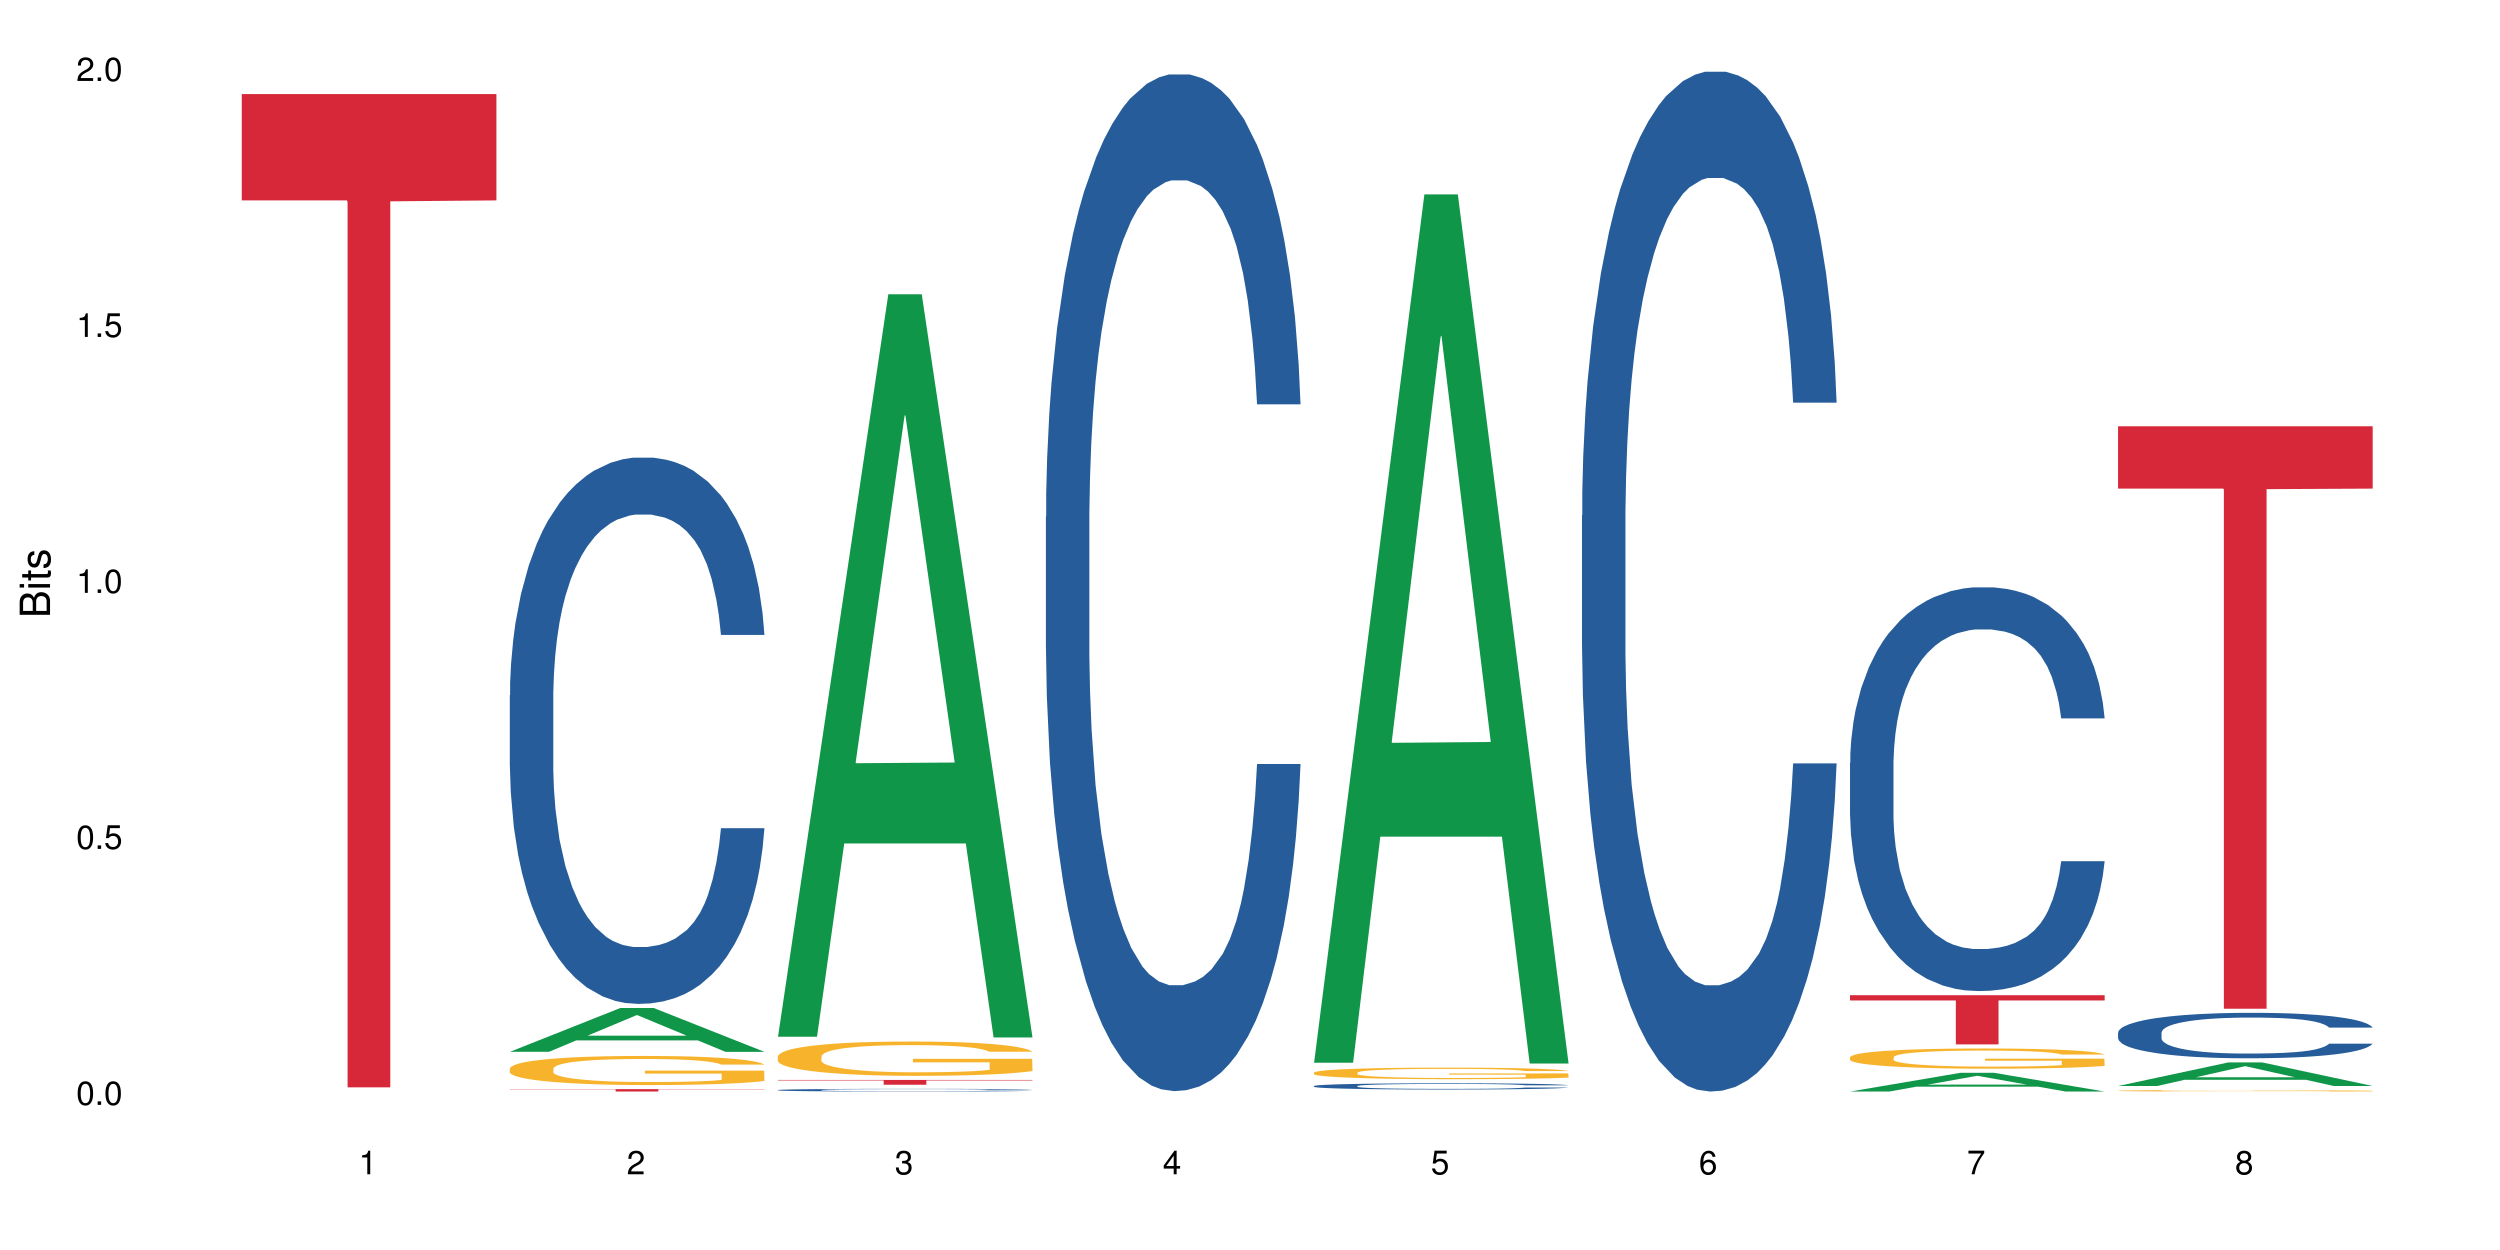 <?xml version="1.0" encoding="UTF-8"?>
<svg xmlns="http://www.w3.org/2000/svg" xmlns:xlink="http://www.w3.org/1999/xlink" width="720pt" height="360pt" viewBox="0 0 720 360" version="1.1">
<defs>
<g>
<symbol overflow="visible" id="glyph0-0">
<path style="stroke:none;" d=""/>
</symbol>
<symbol overflow="visible" id="glyph0-1">
<path style="stroke:none;" d="M 2.641 -6.797 C 2 -6.797 1.422 -6.531 1.078 -6.047 C 0.641 -5.453 0.406 -4.547 0.406 -3.297 C 0.406 -1 1.188 0.219 2.641 0.219 C 4.078 0.219 4.859 -1 4.859 -3.234 C 4.859 -4.562 4.656 -5.438 4.203 -6.047 C 3.844 -6.531 3.281 -6.797 2.641 -6.797 Z M 2.641 -6.047 C 3.547 -6.047 4 -5.125 4 -3.312 C 4 -1.375 3.562 -0.484 2.625 -0.484 C 1.734 -0.484 1.281 -1.422 1.281 -3.281 C 1.281 -5.141 1.734 -6.047 2.641 -6.047 Z M 2.641 -6.047 "/>
</symbol>
<symbol overflow="visible" id="glyph0-2">
<path style="stroke:none;" d="M 1.828 -1 L 0.828 -1 L 0.828 0 L 1.828 0 Z M 1.828 -1 "/>
</symbol>
<symbol overflow="visible" id="glyph0-3">
<path style="stroke:none;" d="M 4.562 -6.797 L 1.062 -6.797 L 0.547 -3.094 L 1.328 -3.094 C 1.719 -3.562 2.047 -3.734 2.578 -3.734 C 3.484 -3.734 4.062 -3.109 4.062 -2.094 C 4.062 -1.125 3.484 -0.531 2.578 -0.531 C 1.828 -0.531 1.375 -0.906 1.188 -1.672 L 0.328 -1.672 C 0.453 -1.109 0.547 -0.844 0.75 -0.594 C 1.125 -0.078 1.828 0.219 2.594 0.219 C 3.969 0.219 4.922 -0.781 4.922 -2.219 C 4.922 -3.562 4.031 -4.484 2.719 -4.484 C 2.25 -4.484 1.859 -4.359 1.469 -4.062 L 1.734 -5.969 L 4.562 -5.969 Z M 4.562 -6.797 "/>
</symbol>
<symbol overflow="visible" id="glyph0-4">
<path style="stroke:none;" d="M 2.484 -4.844 L 2.484 0 L 3.328 0 L 3.328 -6.797 L 2.766 -6.797 C 2.469 -5.75 2.281 -5.609 0.984 -5.453 L 0.984 -4.844 Z M 2.484 -4.844 "/>
</symbol>
<symbol overflow="visible" id="glyph0-5">
<path style="stroke:none;" d="M 4.859 -0.828 L 1.281 -0.828 C 1.359 -1.391 1.672 -1.75 2.5 -2.234 L 3.469 -2.75 C 4.406 -3.266 4.906 -3.969 4.906 -4.812 C 4.906 -5.375 4.672 -5.906 4.266 -6.266 C 3.859 -6.625 3.375 -6.797 2.719 -6.797 C 1.859 -6.797 1.219 -6.5 0.844 -5.922 C 0.609 -5.562 0.5 -5.125 0.484 -4.438 L 1.328 -4.438 C 1.359 -4.906 1.406 -5.188 1.531 -5.406 C 1.75 -5.812 2.188 -6.062 2.703 -6.062 C 3.469 -6.062 4.031 -5.516 4.031 -4.781 C 4.031 -4.25 3.719 -3.797 3.125 -3.438 L 2.234 -2.938 C 0.812 -2.141 0.406 -1.5 0.328 0 L 4.859 0 Z M 4.859 -0.828 "/>
</symbol>
<symbol overflow="visible" id="glyph0-6">
<path style="stroke:none;" d="M 2.125 -3.125 L 2.578 -3.125 C 3.516 -3.125 3.984 -2.703 3.984 -1.891 C 3.984 -1.031 3.469 -0.531 2.578 -0.531 C 1.656 -0.531 1.203 -0.984 1.156 -1.969 L 0.312 -1.969 C 0.344 -1.422 0.438 -1.078 0.609 -0.766 C 0.953 -0.109 1.625 0.219 2.547 0.219 C 3.953 0.219 4.859 -0.609 4.859 -1.906 C 4.859 -2.766 4.516 -3.25 3.703 -3.516 C 4.344 -3.766 4.656 -4.25 4.656 -4.938 C 4.656 -6.109 3.875 -6.797 2.578 -6.797 C 1.203 -6.797 0.484 -6.047 0.453 -4.609 L 1.297 -4.609 C 1.312 -5.016 1.344 -5.25 1.453 -5.453 C 1.641 -5.828 2.062 -6.062 2.594 -6.062 C 3.344 -6.062 3.797 -5.625 3.797 -4.906 C 3.797 -4.422 3.609 -4.141 3.25 -3.984 C 3.016 -3.891 2.719 -3.844 2.125 -3.844 Z M 2.125 -3.125 "/>
</symbol>
<symbol overflow="visible" id="glyph0-7">
<path style="stroke:none;" d="M 3.141 -1.625 L 3.141 0 L 3.984 0 L 3.984 -1.625 L 4.984 -1.625 L 4.984 -2.391 L 3.984 -2.391 L 3.984 -6.797 L 3.359 -6.797 L 0.266 -2.516 L 0.266 -1.625 Z M 3.141 -2.391 L 1 -2.391 L 3.141 -5.359 Z M 3.141 -2.391 "/>
</symbol>
<symbol overflow="visible" id="glyph0-8">
<path style="stroke:none;" d="M 4.781 -5.031 C 4.609 -6.141 3.891 -6.797 2.844 -6.797 C 2.094 -6.797 1.422 -6.438 1.031 -5.828 C 0.609 -5.172 0.406 -4.344 0.406 -3.094 C 0.406 -1.953 0.578 -1.234 0.984 -0.625 C 1.359 -0.078 1.953 0.219 2.703 0.219 C 3.984 0.219 4.922 -0.734 4.922 -2.078 C 4.922 -3.344 4.062 -4.234 2.844 -4.234 C 2.172 -4.234 1.641 -3.969 1.281 -3.469 C 1.281 -5.125 1.828 -6.047 2.797 -6.047 C 3.391 -6.047 3.797 -5.672 3.938 -5.031 Z M 2.734 -3.484 C 3.547 -3.484 4.062 -2.922 4.062 -2 C 4.062 -1.156 3.484 -0.531 2.703 -0.531 C 1.922 -0.531 1.328 -1.188 1.328 -2.047 C 1.328 -2.891 1.906 -3.484 2.734 -3.484 Z M 2.734 -3.484 "/>
</symbol>
<symbol overflow="visible" id="glyph0-9">
<path style="stroke:none;" d="M 4.984 -6.797 L 0.438 -6.797 L 0.438 -5.969 L 4.109 -5.969 C 2.5 -3.656 1.828 -2.234 1.328 0 L 2.219 0 C 2.594 -2.172 3.453 -4.047 4.984 -6.094 Z M 4.984 -6.797 "/>
</symbol>
<symbol overflow="visible" id="glyph0-10">
<path style="stroke:none;" d="M 3.75 -3.578 C 4.453 -4 4.688 -4.344 4.688 -4.984 C 4.688 -6.047 3.844 -6.797 2.641 -6.797 C 1.438 -6.797 0.594 -6.047 0.594 -4.984 C 0.594 -4.359 0.828 -4.016 1.516 -3.578 C 0.734 -3.203 0.359 -2.641 0.359 -1.891 C 0.359 -0.641 1.297 0.219 2.641 0.219 C 3.984 0.219 4.922 -0.641 4.922 -1.875 C 4.922 -2.641 4.531 -3.203 3.75 -3.578 Z M 2.641 -6.047 C 3.359 -6.047 3.812 -5.625 3.812 -4.969 C 3.812 -4.344 3.344 -3.922 2.641 -3.922 C 1.922 -3.922 1.453 -4.344 1.453 -4.984 C 1.453 -5.625 1.922 -6.047 2.641 -6.047 Z M 2.641 -3.203 C 3.484 -3.203 4.062 -2.672 4.062 -1.875 C 4.062 -1.062 3.484 -0.531 2.625 -0.531 C 1.797 -0.531 1.219 -1.078 1.219 -1.875 C 1.219 -2.672 1.797 -3.203 2.641 -3.203 Z M 2.641 -3.203 "/>
</symbol>
<symbol overflow="visible" id="glyph1-0">
<path style="stroke:none;" d=""/>
</symbol>
<symbol overflow="visible" id="glyph1-1">
<path style="stroke:none;" d="M 0 -0.953 L 0 -4.891 C 0 -5.719 -0.234 -6.344 -0.734 -6.797 C -1.188 -7.234 -1.812 -7.469 -2.5 -7.469 C -3.547 -7.469 -4.188 -7 -4.625 -5.875 C -4.984 -6.672 -5.641 -7.094 -6.531 -7.094 C -7.156 -7.094 -7.734 -6.859 -8.141 -6.391 C -8.562 -5.938 -8.75 -5.344 -8.75 -4.5 L -8.75 -0.953 Z M -4.984 -2.062 L -7.766 -2.062 L -7.766 -4.219 C -7.766 -4.844 -7.688 -5.203 -7.453 -5.5 C -7.219 -5.812 -6.859 -5.969 -6.375 -5.969 C -5.906 -5.969 -5.531 -5.812 -5.297 -5.5 C -5.062 -5.203 -4.984 -4.844 -4.984 -4.219 Z M -0.984 -2.062 L -4 -2.062 L -4 -4.781 C -4 -5.328 -3.859 -5.688 -3.578 -5.953 C -3.297 -6.219 -2.922 -6.359 -2.484 -6.359 C -2.062 -6.359 -1.688 -6.219 -1.406 -5.953 C -1.109 -5.688 -0.984 -5.328 -0.984 -4.781 Z M -0.984 -2.062 "/>
</symbol>
<symbol overflow="visible" id="glyph1-2">
<path style="stroke:none;" d="M -6.281 -1.797 L -6.281 -0.797 L 0 -0.797 L 0 -1.797 Z M -8.75 -1.797 L -8.75 -0.797 L -7.484 -0.797 L -7.484 -1.797 Z M -8.75 -1.797 "/>
</symbol>
<symbol overflow="visible" id="glyph1-3">
<path style="stroke:none;" d="M -6.281 -3.047 L -6.281 -2.016 L -8.016 -2.016 L -8.016 -1.016 L -6.281 -1.016 L -6.281 -0.172 L -5.469 -0.172 L -5.469 -1.016 L -0.719 -1.016 C -0.078 -1.016 0.281 -1.453 0.281 -2.234 C 0.281 -2.469 0.25 -2.719 0.188 -3.047 L -0.641 -3.047 C -0.609 -2.922 -0.594 -2.766 -0.594 -2.562 C -0.594 -2.141 -0.719 -2.016 -1.156 -2.016 L -5.469 -2.016 L -5.469 -3.047 Z M -6.281 -3.047 "/>
</symbol>
<symbol overflow="visible" id="glyph1-4">
<path style="stroke:none;" d="M -4.531 -5.25 C -5.766 -5.25 -6.469 -4.422 -6.469 -2.969 C -6.469 -1.516 -5.719 -0.562 -4.547 -0.562 C -3.562 -0.562 -3.094 -1.062 -2.734 -2.562 L -2.516 -3.484 C -2.344 -4.188 -2.094 -4.469 -1.625 -4.469 C -1.047 -4.469 -0.641 -3.875 -0.641 -3 C -0.641 -2.453 -0.797 -2 -1.062 -1.75 C -1.25 -1.594 -1.422 -1.531 -1.875 -1.469 L -1.875 -0.406 C -0.422 -0.453 0.281 -1.266 0.281 -2.922 C 0.281 -4.5 -0.5 -5.516 -1.719 -5.516 C -2.656 -5.516 -3.172 -4.984 -3.469 -3.734 L -3.703 -2.766 C -3.891 -1.953 -4.156 -1.609 -4.594 -1.609 C -5.172 -1.609 -5.547 -2.125 -5.547 -2.938 C -5.547 -3.75 -5.203 -4.172 -4.531 -4.203 Z M -4.531 -5.25 "/>
</symbol>
</g>
</defs>
<g id="surface94776">
<rect x="0" y="0" width="720" height="360" style="fill:rgb(100%,100%,100%);fill-opacity:1;stroke:none;"/>
<path style=" stroke:none;fill-rule:nonzero;fill:rgb(83.922%,15.686%,22.353%);fill-opacity:1;" d="M 69.629 27.098 L 142.965 27.098 L 142.965 57.715 L 112.402 57.984 L 112.402 313.145 L 100.105 313.145 L 100.105 58.254 L 99.926 57.715 L 69.629 57.715 Z M 69.629 27.098 "/>
<path style=" stroke:none;fill-rule:nonzero;fill:rgb(6.275%,58.824%,28.235%);fill-opacity:1;" d="M 146.824 302.922 L 146.902 302.91 L 178.637 290.309 L 188.273 290.309 L 220.16 302.934 L 208.957 302.934 L 200.965 299.637 L 165.941 299.637 L 158.109 302.922 L 146.824 302.922 L 169.312 298.273 L 197.754 298.262 L 183.57 292.371 L 183.414 292.359 L 183.258 292.395 L 169.234 298.262 L 169.312 298.273 Z M 146.824 302.922 "/>
<path style=" stroke:none;fill-rule:nonzero;fill:rgb(14.51%,36.078%,60%);fill-opacity:1;" d="M 146.824 200.262 L 146.914 200.121 L 146.914 196.668 L 147.184 191.203 L 147.809 184.301 L 148.434 179.555 L 150.043 171.07 L 152.281 162.875 L 154.605 156.547 L 156.305 152.809 L 157.824 149.934 L 161.312 144.613 L 163.551 141.879 L 165.965 139.438 L 168.914 136.992 L 171.062 135.555 L 175.891 133.254 L 179.469 132.246 L 182.242 131.816 L 188.234 131.816 L 191.812 132.391 L 194.406 133.109 L 197.266 134.258 L 199.68 135.555 L 203.883 138.719 L 207.641 142.742 L 209.34 145.043 L 212.023 149.504 L 214.078 153.816 L 215.512 157.555 L 217.121 162.875 L 218.551 169.348 L 219.625 176.68 L 220.16 182.863 L 207.641 182.863 L 207.016 177.113 L 206.301 172.652 L 204.957 166.758 L 203.617 162.586 L 201.738 158.418 L 200.039 155.684 L 197.715 152.953 L 195.656 151.227 L 193.512 149.934 L 191.453 149.07 L 187.52 148.207 L 182.957 148.207 L 181.258 148.496 L 177.77 149.645 L 175.891 150.652 L 173.207 152.664 L 171.332 154.535 L 169.094 157.41 L 167.574 159.855 L 165.695 163.594 L 164.355 166.902 L 162.836 171.648 L 161.941 175.242 L 161.137 179.27 L 160.418 184.016 L 159.883 189.047 L 159.523 194.367 L 159.348 199.543 L 159.348 221.832 L 159.523 227.008 L 159.973 233.051 L 161.137 241.82 L 162.836 249.441 L 164.801 255.48 L 166.68 259.797 L 167.754 261.809 L 169.184 264.109 L 171.418 266.984 L 174.641 269.863 L 176.516 271.012 L 179.379 272.164 L 182.332 272.738 L 186.266 272.738 L 189.754 272.164 L 192.078 271.441 L 194.492 270.293 L 197.805 267.848 L 199.859 265.547 L 201.648 262.816 L 202.988 260.082 L 203.883 257.781 L 205.227 253.324 L 206.301 248.434 L 207.105 243.402 L 207.641 238.512 L 220.16 238.512 L 219.625 244.266 L 218.82 249.875 L 218.016 254.043 L 216.762 259.078 L 215.332 263.535 L 213.273 268.566 L 211.574 271.875 L 209.34 275.469 L 207.281 278.203 L 205.047 280.645 L 201.738 283.523 L 199.59 284.961 L 197.266 286.254 L 194.492 287.406 L 191.004 288.41 L 187.25 288.988 L 183.762 289.129 L 180.004 288.844 L 177.234 288.27 L 173.566 286.973 L 169.004 284.387 L 165.695 281.652 L 163.102 278.922 L 160.867 276.043 L 158.363 272.164 L 155.145 265.836 L 153.176 260.945 L 151.832 256.918 L 150.312 251.312 L 149.238 246.277 L 147.988 238.227 L 147.094 228.016 L 146.824 220.105 Z M 146.824 200.262 "/>
<path style=" stroke:none;fill-rule:nonzero;fill:rgb(96.863%,70.196%,16.863%);fill-opacity:1;" d="M 146.824 307.703 L 146.914 307.695 L 146.914 307.543 L 147.273 307.199 L 148.168 306.723 L 149.328 306.332 L 150.582 306.027 L 151.387 305.867 L 152.727 305.637 L 153.891 305.469 L 156.844 305.125 L 160.598 304.801 L 162.656 304.664 L 164.98 304.535 L 168.289 304.387 L 169.809 304.336 L 174.461 304.211 L 179.738 304.137 L 185.551 304.113 L 188.234 304.121 L 191.898 304.152 L 196.91 304.234 L 199.77 304.312 L 202.008 304.387 L 204.332 304.488 L 207.195 304.641 L 209.875 304.824 L 212.023 305.008 L 214.168 305.238 L 215.957 305.484 L 217.477 305.75 L 218.82 306.074 L 219.625 306.34 L 220.16 306.609 L 207.73 306.609 L 207.016 306.34 L 206.211 306.133 L 204.867 305.883 L 203.527 305.699 L 202.184 305.551 L 199.68 305.352 L 197.535 305.23 L 194.852 305.125 L 192.258 305.055 L 189.305 305.008 L 187.52 304.992 L 182.777 304.992 L 178.484 305.047 L 175.98 305.109 L 174.191 305.168 L 171.688 305.285 L 170.168 305.375 L 169.273 305.438 L 166.59 305.676 L 164.801 305.891 L 163.816 306.035 L 162.566 306.266 L 161.672 306.473 L 160.688 306.777 L 160.152 307.008 L 159.434 307.527 L 159.348 308.906 L 159.613 309.195 L 160.152 309.512 L 160.867 309.785 L 161.941 310.078 L 163.012 310.301 L 164.891 310.598 L 166.5 310.797 L 167.754 310.93 L 170.168 311.133 L 171.152 311.203 L 173.477 311.34 L 175.891 311.449 L 178.844 311.539 L 181.078 311.586 L 184.656 311.625 L 189.219 311.625 L 194.582 311.578 L 197.98 311.516 L 200.309 311.457 L 201.828 311.402 L 203.707 311.316 L 205.047 311.242 L 206.301 311.156 L 207.82 311.027 L 207.82 309.195 L 185.73 309.188 L 185.73 308.332 L 220.07 308.324 L 220.16 311.316 L 218.285 311.523 L 215.957 311.723 L 213.723 311.879 L 211.398 312.008 L 208.086 312.152 L 205.406 312.246 L 201.289 312.352 L 197.535 312.422 L 193.598 312.469 L 190.113 312.488 L 185.996 312.496 L 182.332 312.48 L 178.395 312.438 L 175.266 312.375 L 172.402 312.297 L 169.543 312.199 L 165.965 312.039 L 163.641 311.906 L 161.223 311.746 L 158.809 311.555 L 156.664 311.348 L 155.23 311.188 L 153.801 311.004 L 152.281 310.773 L 150.852 310.516 L 149.777 310.277 L 148.793 310.008 L 148.078 309.758 L 147.363 309.41 L 147.004 309.137 L 146.824 308.898 Z M 146.824 307.703 "/>
<path style=" stroke:none;fill-rule:nonzero;fill:rgb(83.922%,15.686%,22.353%);fill-opacity:1;" d="M 146.824 313.676 L 220.16 313.676 L 220.16 313.75 L 189.598 313.754 L 189.598 314.371 L 177.301 314.371 L 177.301 313.754 L 177.121 313.75 L 146.824 313.75 Z M 146.824 313.676 "/>
<path style=" stroke:none;fill-rule:nonzero;fill:rgb(6.275%,58.824%,28.235%);fill-opacity:1;" d="M 224.02 298.586 L 224.098 298.383 L 255.832 84.758 L 265.469 84.758 L 297.355 298.785 L 286.152 298.785 L 278.16 242.918 L 243.141 242.918 L 235.305 298.586 L 224.02 298.586 L 246.508 219.805 L 274.949 219.605 L 260.77 119.727 L 260.609 119.523 L 260.453 120.129 L 246.43 219.605 L 246.508 219.805 Z M 224.02 298.586 "/>
<path style=" stroke:none;fill-rule:nonzero;fill:rgb(14.51%,36.078%,60%);fill-opacity:1;" d="M 224.02 313.926 L 224.109 313.926 L 224.109 313.91 L 224.379 313.883 L 225.004 313.848 L 225.633 313.824 L 227.242 313.781 L 229.477 313.738 L 231.801 313.707 L 233.5 313.688 L 235.023 313.676 L 238.508 313.648 L 240.746 313.633 L 243.16 313.621 L 246.113 313.609 L 248.258 313.602 L 253.086 313.59 L 256.664 313.586 L 269.008 313.586 L 271.602 313.59 L 274.461 313.598 L 276.875 313.602 L 281.082 313.617 L 284.836 313.641 L 286.535 313.648 L 289.219 313.672 L 291.277 313.695 L 292.707 313.711 L 294.316 313.738 L 295.746 313.773 L 296.82 313.809 L 297.355 313.84 L 284.836 313.84 L 284.211 313.812 L 283.496 313.789 L 282.152 313.758 L 280.812 313.738 L 278.934 313.719 L 277.234 313.703 L 274.91 313.691 L 272.852 313.68 L 270.707 313.676 L 268.648 313.672 L 264.715 313.668 L 258.453 313.668 L 254.965 313.672 L 253.086 313.68 L 250.406 313.688 L 248.527 313.699 L 246.289 313.711 L 244.77 313.723 L 242.891 313.742 L 241.551 313.758 L 240.031 313.785 L 239.137 313.801 L 238.332 313.82 L 237.613 313.844 L 237.078 313.871 L 236.723 313.898 L 236.543 313.922 L 236.543 314.035 L 236.723 314.059 L 237.168 314.09 L 238.332 314.133 L 240.031 314.172 L 241.996 314.203 L 243.875 314.223 L 244.949 314.234 L 246.379 314.246 L 248.617 314.262 L 251.836 314.273 L 253.715 314.281 L 256.574 314.285 L 259.527 314.289 L 263.461 314.289 L 266.949 314.285 L 269.273 314.281 L 271.691 314.277 L 275 314.266 L 277.055 314.254 L 278.844 314.238 L 280.188 314.227 L 281.082 314.215 L 282.422 314.191 L 283.496 314.168 L 284.301 314.141 L 284.836 314.117 L 297.355 314.117 L 296.82 314.145 L 296.016 314.176 L 295.211 314.195 L 293.957 314.219 L 292.527 314.242 L 290.473 314.27 L 288.773 314.285 L 286.535 314.301 L 284.48 314.316 L 282.242 314.328 L 278.934 314.344 L 276.789 314.352 L 274.461 314.355 L 271.691 314.363 L 268.203 314.367 L 264.445 314.371 L 257.203 314.371 L 254.43 314.367 L 250.762 314.359 L 246.199 314.348 L 242.891 314.332 L 240.297 314.32 L 238.062 314.305 L 235.559 314.285 L 232.34 314.254 L 230.371 314.23 L 229.031 314.211 L 227.508 314.18 L 226.438 314.156 L 225.184 314.117 L 224.289 314.066 L 224.02 314.027 Z M 224.02 313.926 "/>
<path style=" stroke:none;fill-rule:nonzero;fill:rgb(96.863%,70.196%,16.863%);fill-opacity:1;" d="M 224.02 304.195 L 224.109 304.188 L 224.109 304.008 L 224.469 303.602 L 225.363 303.043 L 226.523 302.582 L 227.777 302.223 L 228.582 302.031 L 229.926 301.762 L 231.086 301.562 L 234.039 301.156 L 237.793 300.777 L 239.852 300.613 L 242.176 300.461 L 245.484 300.289 L 247.004 300.227 L 251.656 300.082 L 256.934 299.992 L 262.746 299.965 L 265.43 299.973 L 269.098 300.012 L 274.105 300.109 L 276.965 300.199 L 279.203 300.289 L 281.527 300.406 L 284.391 300.59 L 287.074 300.805 L 289.219 301.02 L 291.367 301.293 L 293.152 301.582 L 294.676 301.895 L 296.016 302.273 L 296.82 302.59 L 297.355 302.906 L 284.926 302.906 L 284.211 302.59 L 283.406 302.348 L 282.062 302.051 L 280.723 301.832 L 279.383 301.66 L 276.875 301.426 L 274.73 301.281 L 272.047 301.156 L 269.453 301.074 L 266.504 301.02 L 264.715 301.004 L 259.973 301.004 L 255.68 301.066 L 253.176 301.137 L 251.387 301.211 L 248.883 301.348 L 247.363 301.453 L 246.469 301.527 L 243.785 301.805 L 241.996 302.059 L 241.016 302.23 L 239.762 302.5 L 238.867 302.742 L 237.883 303.105 L 237.348 303.375 L 236.633 303.988 L 236.543 305.613 L 236.809 305.957 L 237.348 306.324 L 238.062 306.648 L 239.137 306.992 L 240.207 307.254 L 242.086 307.605 L 243.695 307.84 L 244.949 307.992 L 247.363 308.238 L 248.348 308.32 L 250.672 308.48 L 253.086 308.605 L 256.039 308.715 L 258.273 308.77 L 261.852 308.816 L 266.414 308.816 L 271.777 308.762 L 275.176 308.688 L 277.504 308.617 L 279.023 308.555 L 280.902 308.453 L 282.242 308.363 L 283.496 308.266 L 285.016 308.109 L 285.016 305.957 L 262.926 305.945 L 262.926 304.938 L 297.27 304.926 L 297.355 308.453 L 295.48 308.699 L 293.152 308.934 L 290.918 309.113 L 288.594 309.266 L 285.285 309.438 L 282.602 309.547 L 278.488 309.672 L 274.73 309.754 L 270.797 309.809 L 267.309 309.836 L 263.195 309.844 L 259.527 309.824 L 255.59 309.77 L 252.461 309.699 L 249.598 309.609 L 246.738 309.492 L 243.16 309.301 L 240.836 309.148 L 238.422 308.961 L 236.004 308.734 L 233.859 308.488 L 232.43 308.301 L 230.996 308.086 L 229.477 307.812 L 228.047 307.508 L 226.973 307.227 L 225.988 306.91 L 225.273 306.613 L 224.559 306.207 L 224.199 305.883 L 224.02 305.602 Z M 224.02 304.195 "/>
<path style=" stroke:none;fill-rule:nonzero;fill:rgb(83.922%,15.686%,22.353%);fill-opacity:1;" d="M 224.02 311.023 L 297.355 311.023 L 297.355 311.172 L 266.793 311.172 L 266.793 312.406 L 254.496 312.406 L 254.496 311.172 L 224.02 311.172 Z M 224.02 311.023 "/>
<path style=" stroke:none;fill-rule:nonzero;fill:rgb(14.51%,36.078%,60%);fill-opacity:1;" d="M 301.219 148.844 L 301.305 148.574 L 301.305 142.152 L 301.574 131.98 L 302.199 119.137 L 302.828 110.305 L 304.438 94.512 L 306.672 79.258 L 308.996 67.48 L 310.695 60.52 L 312.219 55.168 L 315.707 45.266 L 317.941 40.18 L 320.355 35.629 L 323.309 31.082 L 325.453 28.402 L 330.285 24.121 L 333.859 22.25 L 336.633 21.445 L 342.625 21.445 L 346.203 22.516 L 348.797 23.855 L 351.656 25.996 L 354.074 28.402 L 358.277 34.293 L 362.031 41.785 L 363.73 46.066 L 366.414 54.367 L 368.473 62.395 L 369.902 69.352 L 371.512 79.258 L 372.945 91.301 L 374.016 104.949 L 374.555 116.457 L 362.031 116.457 L 361.406 105.754 L 360.691 97.457 L 359.348 86.484 L 358.008 78.723 L 356.129 70.961 L 354.43 65.875 L 352.105 60.789 L 350.047 57.578 L 347.902 55.168 L 345.844 53.562 L 341.91 51.957 L 337.348 51.957 L 335.648 52.492 L 332.16 54.633 L 330.285 56.508 L 327.602 60.254 L 325.723 63.734 L 323.484 69.086 L 321.965 73.637 L 320.086 80.594 L 318.746 86.75 L 317.227 95.582 L 316.332 102.273 L 315.527 109.77 L 314.812 118.602 L 314.273 127.969 L 313.918 137.871 L 313.738 147.504 L 313.738 188.988 L 313.918 198.625 L 314.363 209.867 L 315.527 226.191 L 317.227 240.379 L 319.195 251.617 L 321.07 259.648 L 322.145 263.395 L 323.574 267.676 L 325.812 273.031 L 329.031 278.383 L 330.91 280.523 L 333.77 282.664 L 336.723 283.734 L 340.656 283.734 L 344.145 282.664 L 346.473 281.328 L 348.887 279.188 L 352.195 274.637 L 354.25 270.355 L 356.039 265.27 L 357.383 260.184 L 358.277 255.902 L 359.617 247.605 L 360.691 238.504 L 361.496 229.137 L 362.031 220.035 L 374.555 220.035 L 374.016 230.742 L 373.211 241.18 L 372.406 248.941 L 371.156 258.309 L 369.723 266.605 L 367.668 275.973 L 365.969 282.129 L 363.73 288.82 L 361.676 293.906 L 359.438 298.457 L 356.129 303.809 L 353.984 306.484 L 351.656 308.895 L 348.887 311.035 L 345.398 312.91 L 341.641 313.98 L 338.152 314.246 L 334.398 313.711 L 331.625 312.641 L 327.957 310.234 L 323.398 305.414 L 320.086 300.328 L 317.496 295.246 L 315.258 289.891 L 312.754 282.664 L 309.535 270.891 L 307.566 261.789 L 306.227 254.297 L 304.707 243.855 L 303.633 234.488 L 302.379 219.5 L 301.484 200.5 L 301.219 185.777 Z M 301.219 148.844 "/>
<path style=" stroke:none;fill-rule:nonzero;fill:rgb(6.275%,58.824%,28.235%);fill-opacity:1;" d="M 378.414 306.062 L 378.492 305.828 L 410.223 55.988 L 419.859 55.988 L 451.75 306.297 L 440.547 306.297 L 432.555 240.957 L 397.531 240.957 L 389.695 306.062 L 378.414 306.062 L 400.898 213.93 L 429.34 213.695 L 415.16 96.883 L 415.004 96.648 L 414.848 97.352 L 400.82 213.695 L 400.898 213.93 Z M 378.414 306.062 "/>
<path style=" stroke:none;fill-rule:nonzero;fill:rgb(14.51%,36.078%,60%);fill-opacity:1;" d="M 378.414 312.77 L 378.504 312.766 L 378.504 312.727 L 378.77 312.664 L 379.398 312.586 L 380.023 312.531 L 381.633 312.434 L 383.867 312.344 L 386.195 312.27 L 387.895 312.227 L 389.414 312.195 L 392.902 312.133 L 395.137 312.102 L 397.551 312.074 L 400.504 312.047 L 402.648 312.031 L 407.48 312.004 L 411.055 311.992 L 413.828 311.988 L 419.82 311.988 L 423.398 311.996 L 425.992 312.004 L 428.855 312.016 L 431.27 312.031 L 435.473 312.066 L 439.227 312.113 L 440.926 312.137 L 443.609 312.188 L 445.668 312.238 L 447.098 312.281 L 448.707 312.344 L 450.141 312.414 L 451.211 312.5 L 451.75 312.57 L 439.227 312.57 L 438.602 312.504 L 437.887 312.453 L 436.547 312.387 L 435.203 312.34 L 433.324 312.293 L 431.625 312.262 L 429.301 312.23 L 427.246 312.211 L 425.098 312.195 L 423.039 312.184 L 419.105 312.176 L 414.543 312.176 L 412.844 312.18 L 409.355 312.191 L 407.48 312.203 L 404.797 312.227 L 402.918 312.246 L 400.684 312.281 L 399.16 312.309 L 397.285 312.352 L 395.941 312.387 L 394.422 312.441 L 393.527 312.484 L 392.723 312.527 L 392.008 312.582 L 391.469 312.641 L 391.113 312.699 L 390.934 312.758 L 390.934 313.012 L 391.113 313.074 L 391.559 313.141 L 392.723 313.242 L 394.422 313.328 L 396.391 313.398 L 398.266 313.445 L 399.34 313.469 L 400.773 313.496 L 403.008 313.527 L 406.227 313.562 L 408.105 313.574 L 410.969 313.586 L 413.918 313.594 L 417.855 313.594 L 421.34 313.586 L 423.668 313.578 L 426.082 313.566 L 429.391 313.539 L 431.449 313.512 L 433.234 313.48 L 434.578 313.449 L 435.473 313.422 L 436.812 313.371 L 437.887 313.316 L 438.691 313.258 L 439.227 313.203 L 451.75 313.203 L 451.211 313.27 L 450.406 313.332 L 449.602 313.379 L 448.352 313.438 L 446.918 313.488 L 444.863 313.547 L 443.164 313.582 L 440.926 313.625 L 438.871 313.656 L 436.637 313.684 L 433.324 313.715 L 431.18 313.734 L 428.855 313.746 L 426.082 313.762 L 422.594 313.773 L 418.836 313.777 L 415.348 313.781 L 411.594 313.777 L 408.82 313.77 L 405.152 313.758 L 400.594 313.727 L 397.285 313.695 L 394.691 313.664 L 392.453 313.633 L 389.949 313.586 L 386.73 313.516 L 384.762 313.461 L 383.422 313.414 L 381.902 313.348 L 380.828 313.293 L 379.574 313.199 L 378.68 313.086 L 378.414 312.992 Z M 378.414 312.77 "/>
<path style=" stroke:none;fill-rule:nonzero;fill:rgb(96.863%,70.196%,16.863%);fill-opacity:1;" d="M 378.414 308.902 L 378.504 308.902 L 378.504 308.84 L 378.859 308.703 L 379.754 308.516 L 380.918 308.359 L 382.168 308.238 L 382.973 308.172 L 384.316 308.082 L 385.477 308.016 L 388.43 307.879 L 392.188 307.75 L 394.242 307.695 L 396.566 307.645 L 399.879 307.586 L 401.398 307.566 L 406.047 307.516 L 411.324 307.484 L 417.137 307.477 L 419.82 307.48 L 423.488 307.492 L 428.496 307.527 L 431.359 307.555 L 433.594 307.586 L 435.918 307.625 L 438.781 307.688 L 441.465 307.762 L 443.609 307.832 L 445.758 307.926 L 447.547 308.023 L 449.066 308.129 L 450.406 308.258 L 451.211 308.363 L 451.75 308.469 L 439.316 308.469 L 438.602 308.363 L 437.797 308.281 L 436.457 308.18 L 435.113 308.105 L 433.773 308.051 L 431.27 307.969 L 429.121 307.922 L 426.438 307.879 L 423.848 307.852 L 420.895 307.832 L 419.105 307.828 L 414.367 307.828 L 410.074 307.848 L 407.57 307.871 L 405.781 307.898 L 403.277 307.941 L 401.754 307.98 L 400.859 308.004 L 398.18 308.098 L 396.391 308.184 L 395.406 308.242 L 394.152 308.332 L 393.258 308.414 L 392.277 308.535 L 391.738 308.629 L 391.023 308.832 L 390.934 309.383 L 391.203 309.496 L 391.738 309.621 L 392.453 309.73 L 393.527 309.848 L 394.602 309.934 L 396.48 310.055 L 398.09 310.133 L 399.34 310.184 L 401.754 310.266 L 402.738 310.293 L 405.066 310.348 L 407.48 310.391 L 410.43 310.43 L 412.668 310.445 L 416.242 310.461 L 420.805 310.461 L 426.172 310.441 L 429.57 310.418 L 431.895 310.395 L 433.414 310.375 L 435.293 310.34 L 436.637 310.309 L 437.887 310.277 L 439.406 310.223 L 439.406 309.496 L 417.316 309.492 L 417.316 309.152 L 451.66 309.148 L 451.75 310.34 L 449.871 310.422 L 447.547 310.5 L 445.309 310.562 L 442.984 310.613 L 439.676 310.672 L 436.992 310.707 L 432.879 310.75 L 429.121 310.777 L 425.188 310.797 L 421.699 310.805 L 417.586 310.809 L 413.918 310.801 L 409.984 310.785 L 406.852 310.758 L 403.992 310.73 L 401.129 310.691 L 397.551 310.625 L 395.227 310.574 L 392.812 310.512 L 390.398 310.434 L 388.25 310.352 L 386.82 310.289 L 385.391 310.215 L 383.867 310.125 L 382.438 310.02 L 381.363 309.926 L 380.379 309.82 L 379.664 309.719 L 378.949 309.582 L 378.594 309.473 L 378.414 309.379 Z M 378.414 308.902 "/>
<path style=" stroke:none;fill-rule:nonzero;fill:rgb(14.51%,36.078%,60%);fill-opacity:1;" d="M 455.609 148.457 L 455.699 148.188 L 455.699 141.742 L 455.965 131.543 L 456.594 118.656 L 457.219 109.797 L 458.828 93.957 L 461.066 78.652 L 463.391 66.84 L 465.09 59.859 L 466.609 54.492 L 470.098 44.559 L 472.332 39.457 L 474.746 34.891 L 477.699 30.328 L 479.848 27.645 L 484.676 23.348 L 488.254 21.469 L 491.023 20.664 L 497.016 20.664 L 500.594 21.738 L 503.188 23.078 L 506.051 25.227 L 508.465 27.645 L 512.668 33.551 L 516.426 41.066 L 518.125 45.363 L 520.805 53.684 L 522.863 61.738 L 524.293 68.719 L 525.906 78.652 L 527.336 90.734 L 528.41 104.426 L 528.945 115.969 L 516.426 115.969 L 515.797 105.23 L 515.082 96.91 L 513.742 85.902 L 512.398 78.117 L 510.523 70.332 L 508.824 65.23 L 506.496 60.129 L 504.441 56.906 L 502.293 54.492 L 500.238 52.879 L 496.301 51.27 L 491.742 51.27 L 490.043 51.805 L 486.555 53.953 L 484.676 55.832 L 481.992 59.59 L 480.113 63.082 L 477.879 68.449 L 476.359 73.016 L 474.48 79.996 L 473.137 86.172 L 471.617 95.031 L 470.723 101.742 L 469.918 109.258 L 469.203 118.117 L 468.668 127.516 L 468.309 137.449 L 468.129 147.113 L 468.129 188.727 L 468.309 198.391 L 468.758 209.668 L 469.918 226.043 L 471.617 240.273 L 473.586 251.547 L 475.465 259.602 L 476.535 263.359 L 477.969 267.656 L 480.203 273.027 L 483.422 278.395 L 485.301 280.543 L 488.164 282.691 L 491.113 283.766 L 495.051 283.766 L 498.539 282.691 L 500.863 281.348 L 503.277 279.199 L 506.586 274.637 L 508.645 270.34 L 510.434 265.242 L 511.773 260.141 L 512.668 255.844 L 514.008 247.52 L 515.082 238.395 L 515.887 228.996 L 516.426 219.867 L 528.945 219.867 L 528.41 230.609 L 527.605 241.078 L 526.797 248.863 L 525.547 258.262 L 524.117 266.582 L 522.059 275.98 L 520.359 282.152 L 518.125 288.867 L 516.066 293.969 L 513.832 298.531 L 510.523 303.898 L 508.375 306.586 L 506.051 309 L 503.277 311.148 L 499.789 313.027 L 496.035 314.102 L 492.547 314.371 L 488.789 313.832 L 486.016 312.762 L 482.352 310.344 L 477.789 305.512 L 474.48 300.41 L 471.887 295.309 L 469.648 289.941 L 467.145 282.691 L 463.926 270.879 L 461.957 261.75 L 460.617 254.234 L 459.098 243.762 L 458.023 234.367 L 456.773 219.332 L 455.879 200.27 L 455.609 185.504 Z M 455.609 148.457 "/>
<path style=" stroke:none;fill-rule:nonzero;fill:rgb(6.275%,58.824%,28.235%);fill-opacity:1;" d="M 532.805 314.367 L 532.883 314.359 L 564.617 308.965 L 574.254 308.965 L 606.141 314.371 L 594.938 314.371 L 586.945 312.961 L 551.922 312.961 L 544.086 314.367 L 532.805 314.367 L 555.293 312.375 L 583.734 312.371 L 569.551 309.848 L 569.395 309.844 L 569.238 309.859 L 555.215 312.371 L 555.293 312.375 Z M 532.805 314.367 "/>
<path style=" stroke:none;fill-rule:nonzero;fill:rgb(14.51%,36.078%,60%);fill-opacity:1;" d="M 532.805 219.754 L 532.895 219.648 L 532.895 217.098 L 533.164 213.059 L 533.789 207.957 L 534.414 204.453 L 536.023 198.18 L 538.262 192.125 L 540.586 187.449 L 542.285 184.684 L 543.805 182.559 L 547.293 178.629 L 549.527 176.609 L 551.945 174.801 L 554.895 172.996 L 557.043 171.934 L 561.871 170.23 L 565.449 169.488 L 568.223 169.168 L 574.215 169.168 L 577.789 169.594 L 580.383 170.125 L 583.246 170.977 L 585.66 171.934 L 589.863 174.27 L 593.621 177.246 L 595.32 178.945 L 598.004 182.242 L 600.059 185.43 L 601.492 188.191 L 603.102 192.125 L 604.531 196.906 L 605.605 202.324 L 606.141 206.895 L 593.621 206.895 L 592.996 202.645 L 592.277 199.352 L 590.938 194.992 L 589.598 191.91 L 587.719 188.828 L 586.02 186.809 L 583.691 184.793 L 581.637 183.516 L 579.488 182.559 L 577.434 181.922 L 573.496 181.285 L 568.938 181.285 L 567.238 181.496 L 563.75 182.348 L 561.871 183.09 L 559.188 184.578 L 557.309 185.961 L 555.074 188.086 L 553.555 189.891 L 551.676 192.656 L 550.336 195.098 L 548.812 198.605 L 547.918 201.262 L 547.113 204.238 L 546.398 207.746 L 545.863 211.465 L 545.504 215.398 L 545.324 219.223 L 545.324 235.695 L 545.504 239.52 L 545.953 243.984 L 547.113 250.469 L 548.812 256.102 L 550.781 260.562 L 552.66 263.75 L 553.734 265.238 L 555.164 266.941 L 557.398 269.066 L 560.617 271.191 L 562.496 272.039 L 565.359 272.891 L 568.309 273.316 L 572.246 273.316 L 575.734 272.891 L 578.059 272.359 L 580.473 271.508 L 583.781 269.703 L 585.84 268.004 L 587.629 265.984 L 588.969 263.965 L 589.863 262.266 L 591.207 258.969 L 592.277 255.355 L 593.082 251.637 L 593.621 248.023 L 606.141 248.023 L 605.605 252.273 L 604.801 256.418 L 603.996 259.5 L 602.742 263.219 L 601.312 266.516 L 599.254 270.234 L 597.555 272.68 L 595.32 275.336 L 593.262 277.355 L 591.027 279.16 L 587.719 281.285 L 585.57 282.348 L 583.246 283.305 L 580.473 284.156 L 576.984 284.898 L 573.23 285.324 L 569.742 285.43 L 565.984 285.219 L 563.211 284.793 L 559.547 283.836 L 554.984 281.926 L 551.676 279.906 L 549.082 277.887 L 546.848 275.762 L 544.344 272.891 L 541.121 268.215 L 539.156 264.602 L 537.812 261.625 L 536.293 257.48 L 535.219 253.762 L 533.969 247.812 L 533.074 240.266 L 532.805 234.422 Z M 532.805 219.754 "/>
<path style=" stroke:none;fill-rule:nonzero;fill:rgb(96.863%,70.196%,16.863%);fill-opacity:1;" d="M 532.805 304.457 L 532.895 304.453 L 532.895 304.348 L 533.254 304.109 L 534.145 303.777 L 535.309 303.508 L 536.562 303.293 L 537.367 303.184 L 538.707 303.023 L 539.871 302.906 L 542.82 302.668 L 546.578 302.445 L 548.637 302.348 L 550.961 302.258 L 554.27 302.156 L 555.789 302.121 L 560.441 302.035 L 565.715 301.98 L 571.531 301.965 L 574.215 301.973 L 577.879 301.992 L 582.887 302.051 L 585.75 302.105 L 587.984 302.156 L 590.312 302.227 L 593.172 302.332 L 595.855 302.461 L 598.004 302.59 L 600.148 302.746 L 601.938 302.918 L 603.457 303.105 L 604.801 303.328 L 605.605 303.512 L 606.141 303.699 L 593.711 303.699 L 592.996 303.512 L 592.188 303.371 L 590.848 303.195 L 589.508 303.066 L 588.164 302.965 L 585.66 302.828 L 583.516 302.742 L 580.832 302.668 L 578.238 302.621 L 575.285 302.59 L 573.496 302.578 L 568.758 302.578 L 564.465 302.613 L 561.961 302.656 L 560.172 302.699 L 557.668 302.781 L 556.148 302.844 L 555.254 302.887 L 552.57 303.051 L 550.781 303.199 L 549.797 303.301 L 548.547 303.461 L 547.652 303.602 L 546.668 303.816 L 546.129 303.977 L 545.414 304.336 L 545.324 305.293 L 545.594 305.496 L 546.129 305.711 L 546.848 305.902 L 547.918 306.105 L 548.992 306.262 L 550.871 306.469 L 552.48 306.605 L 553.734 306.695 L 556.148 306.84 L 557.133 306.887 L 559.457 306.984 L 561.871 307.059 L 564.824 307.121 L 567.059 307.152 L 570.637 307.18 L 575.195 307.18 L 580.562 307.148 L 583.961 307.105 L 586.285 307.062 L 587.809 307.027 L 589.684 306.969 L 591.027 306.914 L 592.277 306.855 L 593.801 306.766 L 593.801 305.496 L 571.707 305.488 L 571.707 304.895 L 606.051 304.891 L 606.141 306.969 L 604.262 307.109 L 601.938 307.25 L 599.703 307.355 L 597.375 307.445 L 594.066 307.547 L 591.383 307.609 L 587.27 307.684 L 583.516 307.73 L 579.578 307.766 L 576.09 307.781 L 571.977 307.785 L 568.309 307.773 L 564.375 307.742 L 561.246 307.699 L 558.383 307.648 L 555.52 307.578 L 551.945 307.465 L 549.617 307.375 L 547.203 307.266 L 544.789 307.133 L 542.645 306.988 L 541.211 306.875 L 539.781 306.75 L 538.262 306.59 L 536.828 306.41 L 535.758 306.246 L 534.773 306.059 L 534.059 305.883 L 533.34 305.645 L 532.984 305.453 L 532.805 305.289 Z M 532.805 304.457 "/>
<path style=" stroke:none;fill-rule:nonzero;fill:rgb(83.922%,15.686%,22.353%);fill-opacity:1;" d="M 532.805 286.609 L 606.141 286.609 L 606.141 288.129 L 575.578 288.141 L 575.578 300.785 L 563.281 300.785 L 563.281 288.156 L 563.102 288.129 L 532.805 288.129 Z M 532.805 286.609 "/>
<path style=" stroke:none;fill-rule:nonzero;fill:rgb(6.275%,58.824%,28.235%);fill-opacity:1;" d="M 610 312.766 L 610.078 312.758 L 641.812 305.965 L 651.449 305.965 L 683.336 312.77 L 672.133 312.77 L 664.141 310.992 L 629.117 310.992 L 621.285 312.766 L 610 312.766 L 632.488 310.258 L 660.93 310.254 L 646.746 307.074 L 646.59 307.07 L 646.434 307.09 L 632.41 310.254 L 632.488 310.258 Z M 610 312.766 "/>
<path style=" stroke:none;fill-rule:nonzero;fill:rgb(14.51%,36.078%,60%);fill-opacity:1;" d="M 610 297.395 L 610.09 297.383 L 610.09 297.098 L 610.359 296.641 L 610.984 296.07 L 611.609 295.676 L 613.219 294.969 L 615.457 294.289 L 617.781 293.762 L 619.48 293.449 L 621 293.211 L 624.488 292.77 L 626.727 292.543 L 629.141 292.34 L 632.09 292.137 L 634.238 292.016 L 639.066 291.824 L 642.645 291.742 L 645.418 291.703 L 651.41 291.703 L 654.988 291.754 L 657.578 291.812 L 660.441 291.906 L 662.855 292.016 L 667.059 292.277 L 670.816 292.613 L 672.516 292.805 L 675.199 293.176 L 677.254 293.535 L 678.688 293.844 L 680.297 294.289 L 681.727 294.824 L 682.801 295.434 L 683.336 295.949 L 670.816 295.949 L 670.191 295.473 L 669.477 295.102 L 668.133 294.609 L 666.793 294.262 L 664.914 293.918 L 663.215 293.688 L 660.891 293.461 L 658.832 293.32 L 656.688 293.211 L 654.629 293.141 L 650.695 293.066 L 646.133 293.066 L 644.434 293.09 L 640.945 293.188 L 639.066 293.27 L 636.383 293.438 L 634.508 293.594 L 632.27 293.832 L 630.75 294.035 L 628.871 294.348 L 627.531 294.621 L 626.008 295.016 L 625.117 295.316 L 624.309 295.648 L 623.594 296.043 L 623.059 296.465 L 622.699 296.906 L 622.523 297.336 L 622.523 299.188 L 622.699 299.621 L 623.148 300.121 L 624.309 300.852 L 626.008 301.484 L 627.977 301.988 L 629.855 302.344 L 630.93 302.512 L 632.359 302.703 L 634.594 302.941 L 637.816 303.184 L 639.691 303.277 L 642.555 303.375 L 645.508 303.422 L 649.441 303.422 L 652.93 303.375 L 655.254 303.312 L 657.668 303.219 L 660.977 303.016 L 663.035 302.824 L 664.824 302.598 L 666.164 302.371 L 667.059 302.18 L 668.402 301.809 L 669.477 301.402 L 670.281 300.98 L 670.816 300.574 L 683.336 300.574 L 682.801 301.055 L 681.996 301.52 L 681.191 301.867 L 679.938 302.285 L 678.508 302.656 L 676.449 303.074 L 674.75 303.352 L 672.516 303.648 L 670.457 303.875 L 668.223 304.078 L 664.914 304.316 L 662.766 304.438 L 660.441 304.547 L 657.668 304.641 L 654.18 304.723 L 650.426 304.773 L 646.938 304.785 L 643.18 304.762 L 640.41 304.711 L 636.742 304.605 L 632.18 304.391 L 628.871 304.164 L 626.277 303.934 L 624.043 303.695 L 621.539 303.375 L 618.316 302.848 L 616.352 302.441 L 615.008 302.105 L 613.488 301.641 L 612.414 301.223 L 611.164 300.551 L 610.27 299.703 L 610 299.047 Z M 610 297.395 "/>
<path style=" stroke:none;fill-rule:nonzero;fill:rgb(96.863%,70.196%,16.863%);fill-opacity:1;" d="M 610 314.129 L 610.09 314.129 L 610.09 314.121 L 610.449 314.105 L 611.344 314.082 L 612.504 314.062 L 613.758 314.047 L 614.562 314.039 L 615.902 314.027 L 617.066 314.02 L 620.016 314 L 623.773 313.984 L 625.832 313.977 L 628.156 313.973 L 631.465 313.965 L 632.984 313.961 L 637.637 313.957 L 642.914 313.953 L 648.727 313.949 L 651.41 313.949 L 655.074 313.953 L 660.086 313.957 L 662.945 313.961 L 665.184 313.965 L 667.508 313.969 L 670.367 313.977 L 673.051 313.984 L 675.199 313.996 L 677.344 314.008 L 679.133 314.02 L 680.652 314.031 L 681.996 314.047 L 682.801 314.062 L 683.336 314.074 L 670.906 314.074 L 670.191 314.062 L 669.387 314.051 L 668.043 314.039 L 666.703 314.031 L 665.359 314.023 L 662.855 314.012 L 660.711 314.008 L 658.027 314 L 655.434 313.996 L 641.66 313.996 L 639.156 314 L 637.367 314.004 L 634.863 314.008 L 633.344 314.012 L 629.766 314.027 L 627.977 314.039 L 626.992 314.047 L 625.742 314.059 L 624.848 314.07 L 623.863 314.082 L 623.328 314.094 L 622.609 314.121 L 622.523 314.191 L 622.789 314.207 L 623.328 314.223 L 624.043 314.234 L 625.117 314.25 L 626.188 314.262 L 628.066 314.277 L 629.676 314.285 L 630.93 314.293 L 633.344 314.301 L 634.328 314.305 L 636.652 314.312 L 639.066 314.316 L 642.02 314.324 L 644.254 314.324 L 647.832 314.328 L 652.395 314.328 L 657.758 314.324 L 661.156 314.32 L 663.484 314.32 L 665.004 314.316 L 666.883 314.312 L 668.223 314.309 L 669.477 314.305 L 670.996 314.297 L 670.996 314.207 L 648.906 314.203 L 648.906 314.16 L 683.246 314.16 L 683.336 314.312 L 681.457 314.32 L 679.133 314.332 L 676.898 314.34 L 674.574 314.348 L 671.262 314.352 L 668.582 314.359 L 664.465 314.363 L 660.711 314.367 L 656.773 314.367 L 653.285 314.371 L 645.508 314.371 L 641.57 314.367 L 638.441 314.363 L 635.578 314.359 L 632.719 314.355 L 629.141 314.348 L 626.816 314.34 L 624.398 314.332 L 621.984 314.324 L 619.84 314.312 L 618.406 314.305 L 616.977 314.297 L 615.457 314.285 L 614.027 314.27 L 612.953 314.258 L 611.969 314.246 L 611.254 314.234 L 610.539 314.215 L 610.18 314.203 L 610 314.191 Z M 610 314.129 "/>
<path style=" stroke:none;fill-rule:nonzero;fill:rgb(83.922%,15.686%,22.353%);fill-opacity:1;" d="M 610 122.762 L 683.336 122.762 L 683.336 140.719 L 652.773 140.875 L 652.773 290.523 L 640.477 290.523 L 640.477 141.035 L 640.297 140.719 L 610 140.719 Z M 610 122.762 "/>
<g style="fill:rgb(0%,0%,0%);fill-opacity:1;">
  <use xlink:href="#glyph0-1" x="21.957" y="318.198"/>
  <use xlink:href="#glyph0-2" x="27.291" y="318.198"/>
  <use xlink:href="#glyph0-1" x="29.958" y="318.198"/>
</g>
<g style="fill:rgb(0%,0%,0%);fill-opacity:1;">
  <use xlink:href="#glyph0-1" x="21.957" y="244.476"/>
  <use xlink:href="#glyph0-2" x="27.291" y="244.476"/>
  <use xlink:href="#glyph0-3" x="29.958" y="244.476"/>
</g>
<g style="fill:rgb(0%,0%,0%);fill-opacity:1;">
  <use xlink:href="#glyph0-4" x="21.957" y="170.753"/>
  <use xlink:href="#glyph0-2" x="27.291" y="170.753"/>
  <use xlink:href="#glyph0-1" x="29.958" y="170.753"/>
</g>
<g style="fill:rgb(0%,0%,0%);fill-opacity:1;">
  <use xlink:href="#glyph0-4" x="21.957" y="97.034"/>
  <use xlink:href="#glyph0-2" x="27.291" y="97.034"/>
  <use xlink:href="#glyph0-3" x="29.958" y="97.034"/>
</g>
<g style="fill:rgb(0%,0%,0%);fill-opacity:1;">
  <use xlink:href="#glyph0-5" x="21.957" y="23.312"/>
  <use xlink:href="#glyph0-2" x="27.291" y="23.312"/>
  <use xlink:href="#glyph0-1" x="29.958" y="23.312"/>
</g>
<g style="fill:rgb(0%,0%,0%);fill-opacity:1;">
  <use xlink:href="#glyph0-4" x="103.297" y="338.19"/>
</g>
<g style="fill:rgb(0%,0%,0%);fill-opacity:1;">
  <use xlink:href="#glyph0-5" x="180.492" y="338.19"/>
</g>
<g style="fill:rgb(0%,0%,0%);fill-opacity:1;">
  <use xlink:href="#glyph0-6" x="257.688" y="338.19"/>
</g>
<g style="fill:rgb(0%,0%,0%);fill-opacity:1;">
  <use xlink:href="#glyph0-7" x="334.887" y="338.19"/>
</g>
<g style="fill:rgb(0%,0%,0%);fill-opacity:1;">
  <use xlink:href="#glyph0-3" x="412.082" y="338.19"/>
</g>
<g style="fill:rgb(0%,0%,0%);fill-opacity:1;">
  <use xlink:href="#glyph0-8" x="489.277" y="338.19"/>
</g>
<g style="fill:rgb(0%,0%,0%);fill-opacity:1;">
  <use xlink:href="#glyph0-9" x="566.473" y="338.19"/>
</g>
<g style="fill:rgb(0%,0%,0%);fill-opacity:1;">
  <use xlink:href="#glyph0-10" x="643.668" y="338.19"/>
</g>
<g style="fill:rgb(0%,0%,0%);fill-opacity:1;">
  <use xlink:href="#glyph1-1" x="14.412" y="178.016"/>
  <use xlink:href="#glyph1-2" x="14.412" y="170.012"/>
  <use xlink:href="#glyph1-3" x="14.412" y="167.348"/>
  <use xlink:href="#glyph1-4" x="14.412" y="164.012"/>
</g>
</g>
</svg>
